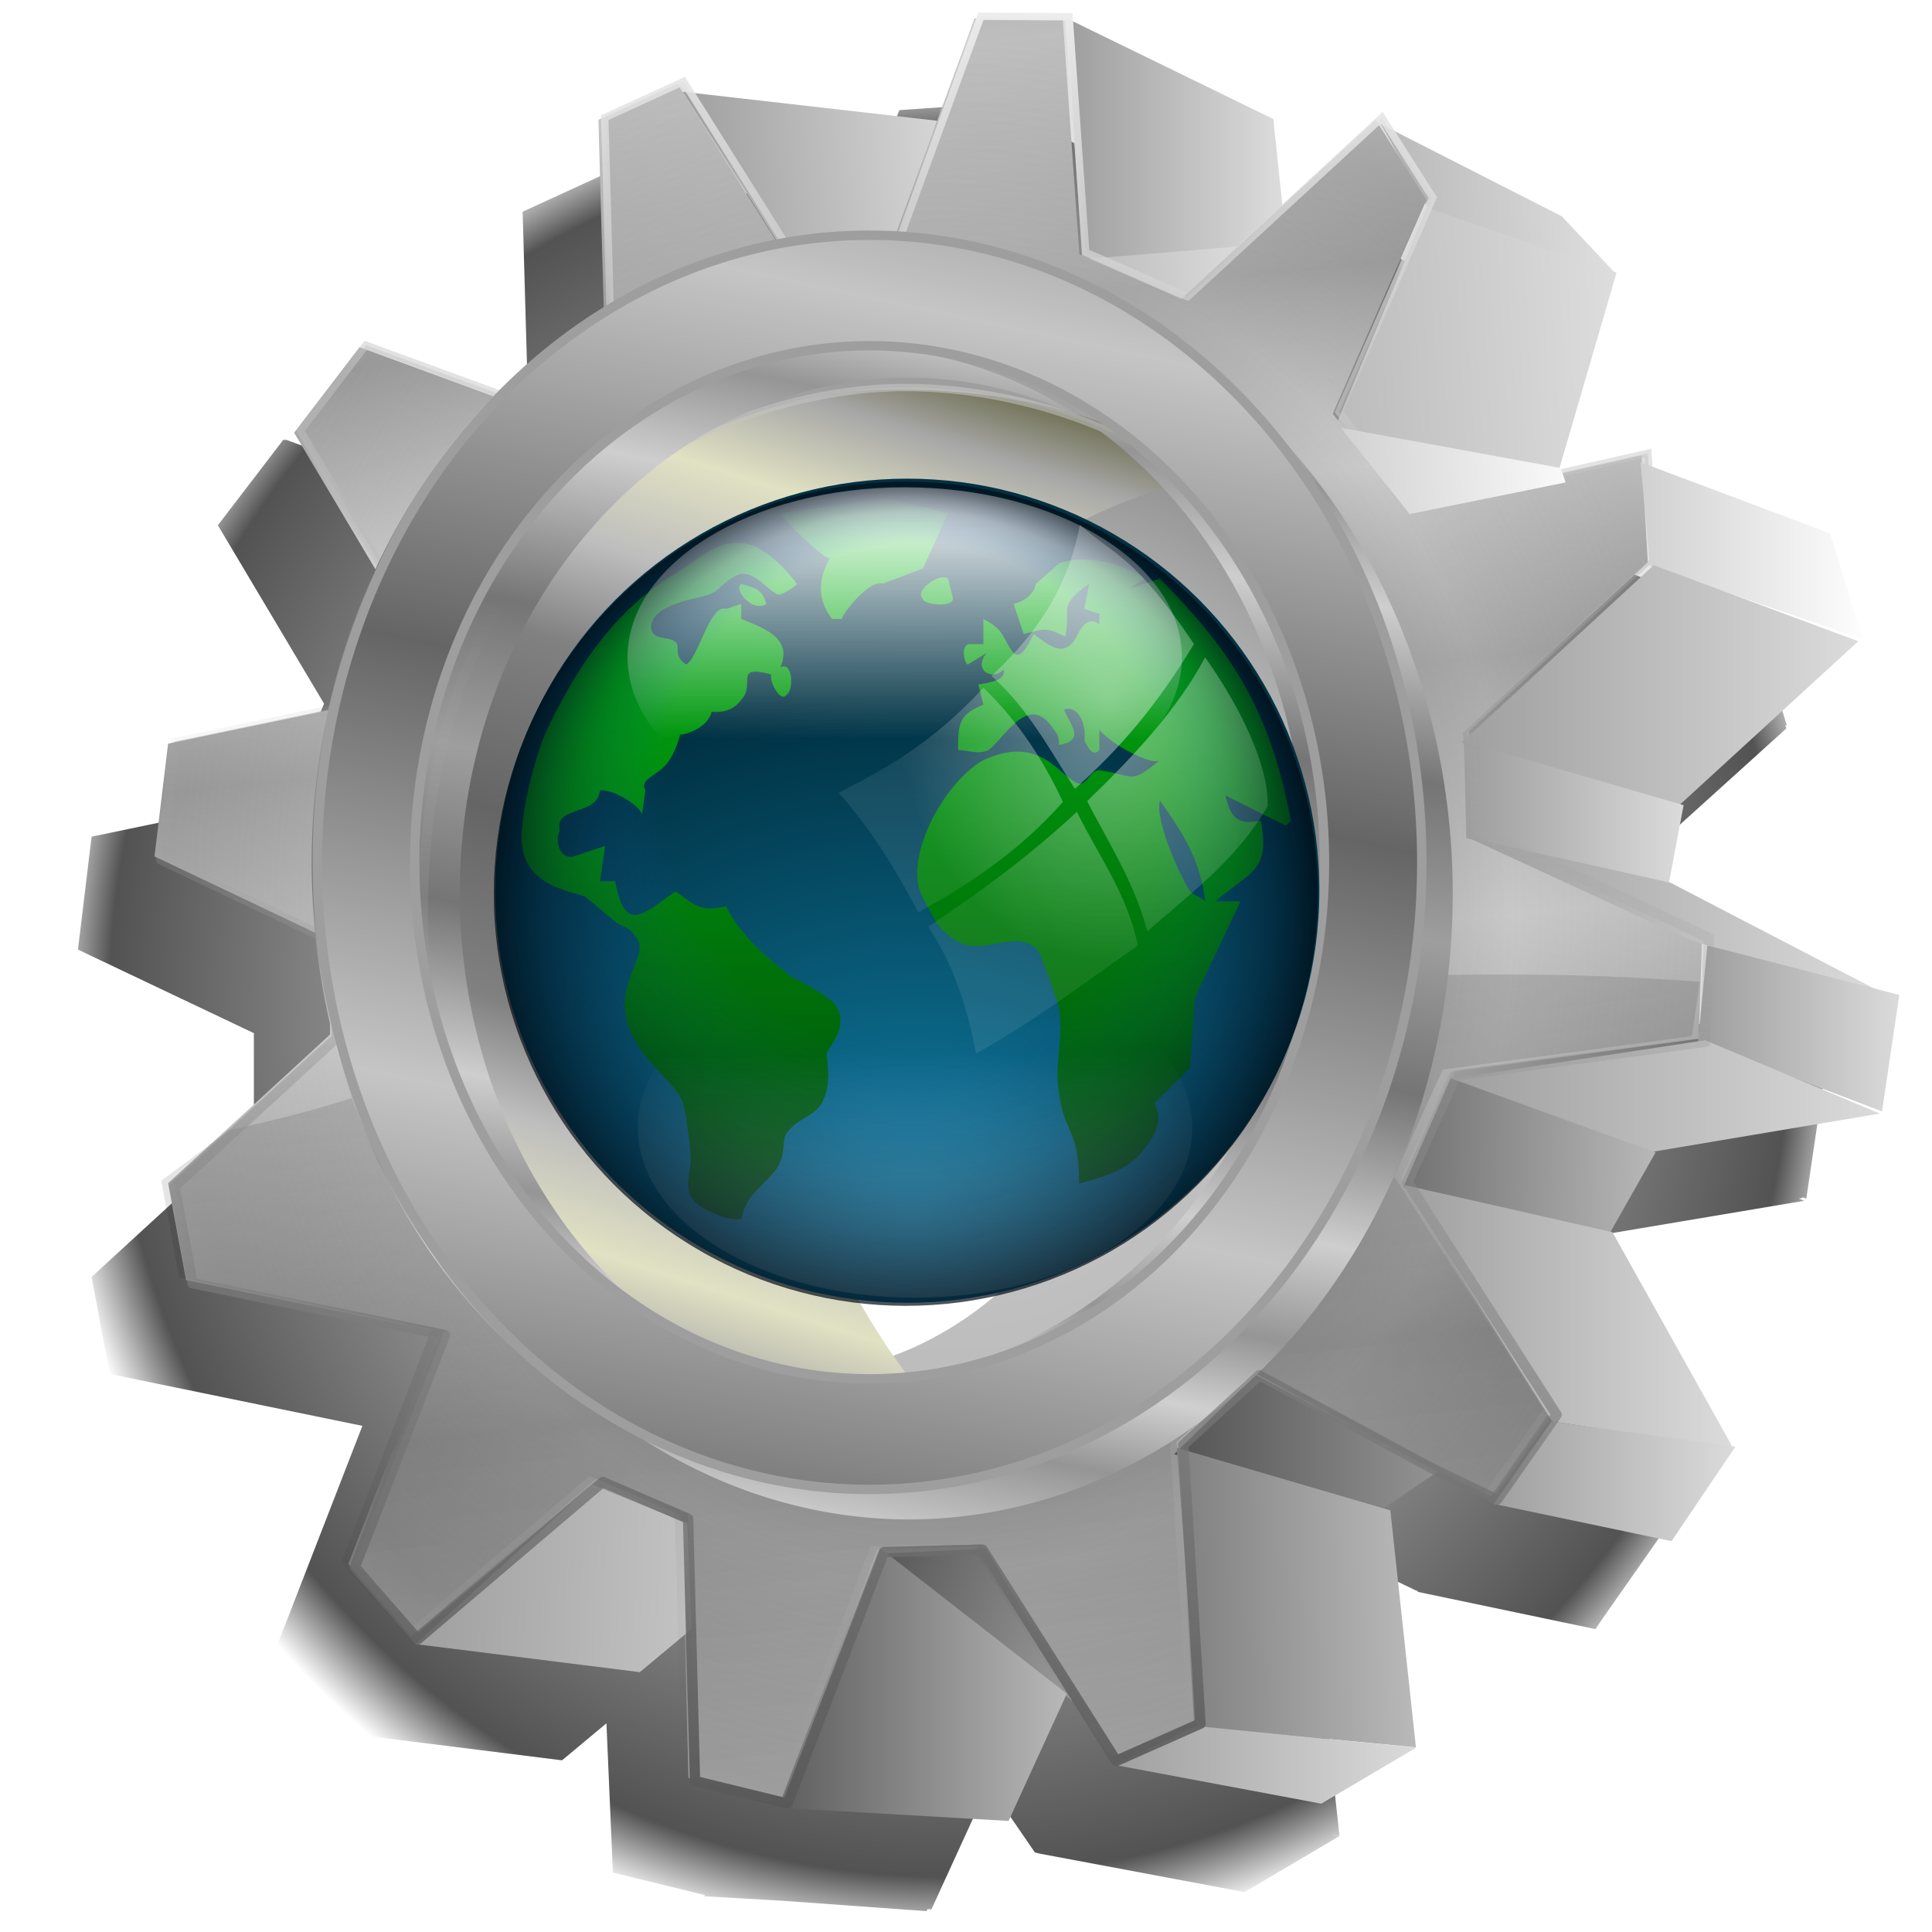 <?xml version="1.0" encoding="UTF-8" standalone="no"?>
<svg
   xmlns:dc="http://purl.org/dc/elements/1.1/"
   xmlns:cc="http://creativecommons.org/ns#"
   xmlns:rdf="http://www.w3.org/1999/02/22-rdf-syntax-ns#"
   xmlns:svg="http://www.w3.org/2000/svg"
   xmlns="http://www.w3.org/2000/svg"
   xmlns:xlink="http://www.w3.org/1999/xlink"
   xmlns:sodipodi="http://sodipodi.sourceforge.net/DTD/sodipodi-0.dtd"
   xmlns:inkscape="http://www.inkscape.org/namespaces/inkscape"
   width="255"
   height="255"
   viewBox="0 0 67.469 67.469"
   version="1.1"
   id="svg8"
   inkscape:version="1.0 (4035a4f, 2020-05-01)"
   sodipodi:docname="konqueror.svg">
  <defs
     id="defs2">
    <linearGradient
       id="linearGradient1002"
       inkscape:collect="always">
      <stop
         id="stop998"
         offset="0"
         style="stop-color:#000000;stop-opacity:0.193" />
      <stop
         style="stop-color:#000000;stop-opacity:0.267"
         offset="0.421"
         id="stop1008" />
      <stop
         style="stop-color:#000000;stop-opacity:0.676"
         offset="0.921"
         id="stop1006" />
      <stop
         id="stop1000"
         offset="1"
         style="stop-color:#000000;stop-opacity:0;" />
    </linearGradient>
    <linearGradient
       inkscape:collect="always"
       id="linearGradient4286">
      <stop
         id="stop4288"
         stop-color="#595959"
         stop-opacity="1" />
      <stop
         offset="1"
         id="stop4290"
         stop-color="#b4b4b4"
         stop-opacity="0" />
    </linearGradient>
    <linearGradient
       inkscape:collect="always"
       id="linearGradient4276">
      <stop
         id="stop4278"
         stop-color="#9e9e9e"
         stop-opacity="0" />
      <stop
         offset="1"
         id="stop4280"
         stop-color="#efefef"
         stop-opacity="1" />
    </linearGradient>
    <linearGradient
       id="linearGradient4270"
       inkscape:collect="always">
      <stop
         id="stop4272"
         stop-color="#000000"
         stop-opacity="0" />
      <stop
         id="stop4274"
         offset="1"
         stop-color="#000000"
         stop-opacity="0.129" />
    </linearGradient>
    <linearGradient
       inkscape:collect="always"
       id="linearGradient4239">
      <stop
         id="stop4241"
         stop-color="#656565"
         stop-opacity="1" />
      <stop
         offset="1"
         id="stop4243"
         stop-color="#c5c5c5"
         stop-opacity="1" />
    </linearGradient>
    <linearGradient
       id="linearGradient4221"
       inkscape:collect="always">
      <stop
         id="stop4223"
         stop-color="#545454"
         stop-opacity="1" />
      <stop
         id="stop4225"
         offset="1"
         stop-color="#959595"
         stop-opacity="1" />
    </linearGradient>
    <linearGradient
       id="linearGradient4209"
       inkscape:collect="always">
      <stop
         id="stop4211"
         stop-color="#616161"
         stop-opacity="1" />
      <stop
         id="stop4213"
         offset="1"
         stop-color="#bababa"
         stop-opacity="1" />
    </linearGradient>
    <linearGradient
       id="linearGradient4230"
       inkscape:collect="always">
      <stop
         id="stop4232"
         stop-color="#d0d0d0"
         stop-opacity="1" />
      <stop
         id="stop4234"
         offset="1"
         stop-color="#ffffff"
         stop-opacity="1" />
    </linearGradient>
    <linearGradient
       inkscape:collect="always"
       id="linearGradient4180">
      <stop
         id="stop4182"
         stop-color="#9e9e9e"
         stop-opacity="1" />
      <stop
         offset="1"
         id="stop4184"
         stop-color="#dddddd"
         stop-opacity="1" />
    </linearGradient>
    <linearGradient
       inkscape:collect="always"
       id="linearGradient4172">
      <stop
         id="stop4174"
         stop-color="#b2b2b2"
         stop-opacity="0.506" />
      <stop
         id="stop4296"
         offset="0.513"
         stop-color="#818181"
         stop-opacity="0.663" />
      <stop
         offset="0.741"
         id="stop4298"
         stop-color="#c0c0c0"
         stop-opacity="0.416" />
      <stop
         offset="1"
         id="stop4176"
         stop-color="#9a9a9a"
         stop-opacity="0.318" />
    </linearGradient>
    <linearGradient
       inkscape:collect="always"
       id="linearGradient4156">
      <stop
         id="stop4158"
         stop-color="#9e9e9e"
         stop-opacity="1" />
      <stop
         id="stop4168"
         offset="0.305"
         stop-color="#757575"
         stop-opacity="1" />
      <stop
         id="stop4166"
         offset="0.632"
         stop-color="#cecece"
         stop-opacity="1" />
      <stop
         id="stop4164"
         offset="0.839"
         stop-color="#959595"
         stop-opacity="1" />
      <stop
         offset="1"
         id="stop4160"
         stop-color="#d0d0d0"
         stop-opacity="1" />
    </linearGradient>
    <linearGradient
       id="linearGradient2861">
      <stop
         id="stop2863"
         stop-color="#656565"
         stop-opacity="1" />
      <stop
         id="stop2869"
         offset="0.326"
         stop-color="#818181"
         stop-opacity="1" />
      <stop
         offset="0.51"
         id="stop2871"
         stop-color="#bdbdbd"
         stop-opacity="1" />
      <stop
         id="stop2873"
         offset="0.703"
         stop-color="#e1e1c3"
         stop-opacity="1" />
      <stop
         offset="0.875"
         id="stop2875"
         stop-color="#a7a7a7"
         stop-opacity="1" />
      <stop
         offset="1"
         id="stop2865"
         stop-color="#6d6d4f"
         stop-opacity="1" />
    </linearGradient>
    <linearGradient
       inkscape:collect="always"
       xlink:href="#linearGradient2861"
       id="linearGradient2867"
       x1="369.15"
       y1="127.55"
       x2="387.07"
       y2="73.3"
       gradientUnits="userSpaceOnUse"
       spreadMethod="reflect"
       gradientTransform="matrix(0.353,0,0,0.339,-98.541,219.163)" />
    <linearGradient
       gradientTransform="matrix(0.258,0,0,0.258,1.409,227.248)"
       inkscape:collect="always"
       xlink:href="#linearGradient4156"
       id="linearGradient4162"
       x1="125.45"
       y1="248.01"
       x2="108.01"
       y2="79.37"
       gradientUnits="userSpaceOnUse"
       spreadMethod="reflect" />
    <linearGradient
       gradientTransform="matrix(0.258,0,0,0.258,1.557,227.47)"
       inkscape:collect="always"
       xlink:href="#linearGradient4180"
       id="linearGradient4186"
       x1="86.49"
       y1="33.06"
       x2="126.25"
       y2="29.26"
       gradientUnits="userSpaceOnUse" />
    <linearGradient
       gradientTransform="matrix(0.258,0,0,0.258,1.557,227.47)"
       inkscape:collect="always"
       xlink:href="#linearGradient4180"
       id="linearGradient4194"
       x1="138.58"
       y1="29.931"
       x2="167.98"
       y2="29.931"
       gradientUnits="userSpaceOnUse" />
    <linearGradient
       gradientTransform="matrix(0.258,0,0,0.258,1.557,227.47)"
       inkscape:collect="always"
       xlink:href="#linearGradient4180"
       id="linearGradient4202"
       x1="121.83"
       y1="49.828"
       x2="163.59"
       y2="45.44"
       gradientUnits="userSpaceOnUse" />
    <linearGradient
       gradientTransform="matrix(0.258,0,0,0.258,1.557,227.47)"
       inkscape:collect="always"
       xlink:href="#linearGradient4180"
       id="linearGradient4210"
       x1="159.25"
       y1="38.71"
       x2="211.14"
       y2="35.786"
       gradientUnits="userSpaceOnUse" />
    <linearGradient
       gradientTransform="matrix(0.258,0,0,0.258,1.557,227.47)"
       inkscape:collect="always"
       xlink:href="#linearGradient4180"
       id="linearGradient4218"
       x1="140.13"
       y1="58.2"
       x2="213.13"
       y2="54.11"
       gradientUnits="userSpaceOnUse" />
    <linearGradient
       gradientTransform="matrix(0.258,0,0,0.258,1.557,227.47)"
       inkscape:collect="always"
       xlink:href="#linearGradient4230"
       id="linearGradient4228"
       x1="174.79"
       y1="74.09"
       x2="210.24"
       y2="71.56"
       gradientUnits="userSpaceOnUse" />
    <linearGradient
       gradientTransform="matrix(0.258,0,0,0.258,1.557,227.47)"
       inkscape:collect="always"
       xlink:href="#linearGradient4230"
       id="linearGradient4244"
       x1="215.8"
       y1="82.67"
       x2="247.24"
       y2="82.67"
       gradientUnits="userSpaceOnUse" />
    <linearGradient
       gradientTransform="matrix(0.258,0,0,0.258,1.557,227.47)"
       inkscape:collect="always"
       xlink:href="#linearGradient4180"
       id="linearGradient4254"
       x1="191.12"
       y1="101.38"
       x2="246.88"
       y2="101.38"
       gradientUnits="userSpaceOnUse" />
    <linearGradient
       gradientTransform="matrix(0.258,0,0,0.258,1.557,227.47)"
       inkscape:collect="always"
       xlink:href="#linearGradient4180"
       id="linearGradient4264"
       x1="192.76"
       y1="118.16"
       x2="222.8"
       y2="118.16"
       gradientUnits="userSpaceOnUse" />
    <linearGradient
       gradientTransform="matrix(0.258,0,0,0.258,1.557,227.47)"
       inkscape:collect="always"
       xlink:href="#linearGradient4180"
       id="linearGradient4274"
       x1="192.77"
       y1="132.37"
       x2="250.52"
       y2="132.37"
       gradientUnits="userSpaceOnUse" />
    <linearGradient
       gradientTransform="matrix(0.258,0,0,0.258,1.557,227.47)"
       inkscape:collect="always"
       xlink:href="#linearGradient4180"
       id="linearGradient4284"
       x1="224.34"
       y1="147.47"
       x2="252.02"
       y2="147.47"
       gradientUnits="userSpaceOnUse" />
    <linearGradient
       gradientTransform="matrix(0.258,0,0,0.258,1.557,227.47)"
       inkscape:collect="always"
       xlink:href="#linearGradient4180"
       id="linearGradient4294"
       x1="189.39"
       y1="156.79"
       x2="250.62"
       y2="156.79"
       gradientUnits="userSpaceOnUse" />
    <linearGradient
       gradientTransform="matrix(0.258,0,0,0.258,1.557,227.47)"
       inkscape:collect="always"
       xlink:href="#linearGradient4209"
       id="linearGradient4304"
       x1="175.97"
       y1="164.27"
       x2="219.15"
       y2="164.96"
       gradientUnits="userSpaceOnUse" />
    <linearGradient
       gradientTransform="matrix(0.258,0,0,0.258,1.557,227.47)"
       inkscape:collect="always"
       xlink:href="#linearGradient4180"
       id="linearGradient4314"
       x1="183.12"
       y1="186.89"
       x2="229.91"
       y2="186.89"
       gradientUnits="userSpaceOnUse" />
    <linearGradient
       gradientTransform="matrix(0.258,0,0,0.258,1.557,227.47)"
       inkscape:collect="always"
       xlink:href="#linearGradient4180"
       id="linearGradient4324"
       x1="195.62"
       y1="207.96"
       x2="230.04"
       y2="207.96"
       gradientUnits="userSpaceOnUse" />
    <linearGradient
       gradientTransform="matrix(0.258,0,0,0.258,1.557,227.47)"
       inkscape:collect="always"
       xlink:href="#linearGradient4221"
       id="linearGradient4334"
       x1="152.78"
       y1="203.84"
       x2="189.87"
       y2="203.84"
       gradientUnits="userSpaceOnUse" />
    <linearGradient
       gradientTransform="matrix(0.258,0,0,0.258,1.557,227.47)"
       inkscape:collect="always"
       xlink:href="#linearGradient4209"
       id="linearGradient4344"
       x1="136.68"
       y1="225.23"
       x2="185.94"
       y2="224.28"
       gradientUnits="userSpaceOnUse" />
    <linearGradient
       gradientTransform="matrix(0.258,0,0,0.258,1.557,227.47)"
       inkscape:collect="always"
       xlink:href="#linearGradient4180"
       id="linearGradient4354"
       x1="143.42"
       y1="247.29"
       x2="187.54"
       y2="247.29"
       gradientUnits="userSpaceOnUse" />
    <linearGradient
       gradientTransform="matrix(0.258,0,0,0.258,1.557,227.47)"
       inkscape:collect="always"
       xlink:href="#linearGradient4221"
       id="linearGradient4364"
       x1="111.67"
       y1="218.69"
       x2="139.32"
       y2="228.66"
       gradientUnits="userSpaceOnUse" />
    <linearGradient
       gradientTransform="matrix(0.258,0,0,0.258,1.557,227.47)"
       inkscape:collect="always"
       xlink:href="#linearGradient4209"
       id="linearGradient4374"
       x1="100.76"
       y1="236.76"
       x2="139.22"
       y2="236.76"
       gradientUnits="userSpaceOnUse" />
    <linearGradient
       gradientTransform="matrix(0.258,0,0,0.258,1.557,227.47)"
       inkscape:collect="always"
       xlink:href="#linearGradient4180"
       id="linearGradient4384"
       x1="49.15"
       y1="221.96"
       x2="114.92"
       y2="224.9"
       gradientUnits="userSpaceOnUse" />
    <linearGradient
       gradientTransform="matrix(0.331,0,0,0.327,-6.309,217.907)"
       inkscape:collect="always"
       xlink:href="#linearGradient4239"
       id="linearGradient4245"
       x1="97.66"
       y1="111.44"
       x2="107.34"
       y2="66.57"
       gradientUnits="userSpaceOnUse"
       spreadMethod="reflect" />
    <linearGradient
       gradientTransform="matrix(0.327,0,0,0.327,-6.167,217.911)"
       inkscape:collect="always"
       xlink:href="#linearGradient4156"
       id="linearGradient4258"
       x1="165.41"
       y1="134.76"
       x2="175.96"
       y2="81.969"
       gradientUnits="userSpaceOnUse"
       spreadMethod="reflect" />
    <linearGradient
       gradientTransform="matrix(0.258,0,0,0.258,1.171,227.16)"
       inkscape:collect="always"
       xlink:href="#linearGradient4270"
       id="linearGradient4268"
       gradientUnits="userSpaceOnUse"
       spreadMethod="pad"
       x1="96.42"
       y1="248.59"
       x2="84.784"
       y2="140.847" />
    <linearGradient
       gradientTransform="matrix(0.258,0,0,0.258,1.631,227.176)"
       inkscape:collect="always"
       xlink:href="#linearGradient4276"
       id="linearGradient4282"
       x1="145.15"
       y1="126.93"
       x2="152.21"
       y2="8.151"
       gradientUnits="userSpaceOnUse" />
    <linearGradient
       gradientTransform="matrix(0.258,0,0,0.258,1.637,227.357)"
       inkscape:collect="always"
       xlink:href="#linearGradient4286"
       id="linearGradient4292"
       x1="117.71"
       y1="254.16"
       x2="126.3"
       y2="93.74"
       gradientUnits="userSpaceOnUse" />
    <radialGradient
       inkscape:collect="always"
       xlink:href="#linearGradient4172"
       id="radialGradient4294"
       cx="120.38"
       cy="132.21"
       fx="120.38"
       fy="132.21"
       r="105.45"
       gradientTransform="matrix(0.258,0,0,0.296,1.631,222.037)"
       gradientUnits="userSpaceOnUse"
       spreadMethod="reflect" />
    <linearGradient
       id="linearGradient1021">
      <stop
         id="stop1015"
         stop-color="#ffffff"
         stop-opacity="0" />
      <stop
         id="stop1017"
         offset="0.863"
         stop-color="#677cff"
         stop-opacity="0.018" />
      <stop
         offset="1"
         id="stop1019"
         stop-color="#bbc4ff"
         stop-opacity="0.446" />
    </linearGradient>
    <linearGradient
       inkscape:collect="always"
       id="linearGradient1405">
      <stop
         id="stop1401"
         stop-color="#ffffff"
         stop-opacity="0.45" />
      <stop
         offset="1"
         id="stop1403"
         stop-color="#ffffff"
         stop-opacity="0.081" />
    </linearGradient>
    <clipPath
       clipPathUnits="userSpaceOnUse"
       id="clipPath2059">
      <path
         d="m -10.1,231.685 c 3.559,2.506 4.832,-0.585 2.965,-3.064 -3.182,-4.225 -6.444,-9.84 -12.355,-15.913 -2.595,-2.669 -11.861,-7.808 -11.861,-7.808 0,0 -0.115,-2.188 -0.099,-3.064 0.011,-0.582 -0.566,-0.564 -0.89,-0.297 -0.782,0.645 -2.471,2.57 -2.471,2.57 l -1.68,-0.099 -1.087,-1.581 c -0.297,-0.411 -0.636,-0.346 -0.89,0 -0.545,1.85 -0.879,3.885 -3.459,3.954 l 4.448,3.954 c 7.766,1.553 15.579,5.585 20.262,14.332 0,0 4.526,5.194 7.116,7.018 z"
         id="path2061"
         sodipodi:nodetypes="csscsscccccccs"
         inkscape:connector-curvature="0"
         stroke-dasharray="none"
         stroke-opacity="1"
         fill="#ffffff"
         fill-rule="evenodd"
         stroke="none"
         stroke-linejoin="miter"
         fill-opacity="1"
         stroke-linecap="butt"
         stroke-width="0.048"
         stroke-miterlimit="4" />
    </clipPath>
    <clipPath
       id="clipPath2059-5"
       clipPathUnits="userSpaceOnUse">
      <path
         stroke-miterlimit="4"
         stroke-width="0.048"
         stroke-linecap="butt"
         fill-opacity="1"
         stroke-linejoin="miter"
         stroke="none"
         fill-rule="evenodd"
         fill="#ffffff"
         stroke-opacity="1"
         stroke-dasharray="none"
         inkscape:connector-curvature="0"
         sodipodi:nodetypes="csscsscccccccs"
         id="path2061-3"
         d="m -10.1,231.685 c 3.559,2.506 4.832,-0.585 2.965,-3.064 -3.182,-4.225 -6.444,-9.84 -12.355,-15.913 -2.595,-2.669 -11.861,-7.808 -11.861,-7.808 0,0 -0.115,-2.188 -0.099,-3.064 0.011,-0.582 -0.566,-0.564 -0.89,-0.297 -0.782,0.645 -2.471,2.57 -2.471,2.57 l -1.68,-0.099 -1.087,-1.581 c -0.297,-0.411 -0.636,-0.346 -0.89,0 -0.545,1.85 -0.879,3.885 -3.459,3.954 l 4.448,3.954 c 7.766,1.553 15.579,5.585 20.262,14.332 0,0 4.526,5.194 7.116,7.018 z" />
    </clipPath>
    <clipPath
       id="clipPath">
      <path
         fill-opacity="0.95"
         stroke="none"
         fill="#1b1b1b"
         sodipodi:nodetypes="csssscc"
         inkscape:connector-curvature="0"
         id="rect5264"
         d="m -515.73,435.564 v 5.838 c 0,9.743 -7.844,17.587 -17.587,17.587 h -135.051 c -9.743,0 -17.587,-7.844 -17.587,-17.587 v -5.838 z" />
    </clipPath>
    <clipPath
       clipPathUnits="userSpaceOnUse"
       id="clipPath2059-7">
      <path
         d="m -10.1,231.685 c 3.559,2.506 4.832,-0.585 2.965,-3.064 -3.182,-4.225 -6.444,-9.84 -12.355,-15.913 -2.595,-2.669 -11.861,-7.808 -11.861,-7.808 0,0 -0.115,-2.188 -0.099,-3.064 0.011,-0.582 -0.566,-0.564 -0.89,-0.297 -0.782,0.645 -2.471,2.57 -2.471,2.57 l -1.68,-0.099 -1.087,-1.581 c -0.297,-0.411 -0.636,-0.346 -0.89,0 -0.545,1.85 -0.879,3.885 -3.459,3.954 l 4.448,3.954 c 7.766,1.553 15.579,5.585 20.262,14.332 0,0 4.526,5.194 7.116,7.018 z"
         id="path2061-5"
         sodipodi:nodetypes="csscsscccccccs"
         inkscape:connector-curvature="0"
         stroke-dasharray="none"
         stroke-opacity="1"
         fill="#ffffff"
         fill-rule="evenodd"
         stroke="none"
         stroke-linejoin="miter"
         fill-opacity="1"
         stroke-linecap="butt"
         stroke-width="0.048"
         stroke-miterlimit="4" />
    </clipPath>
    <clipPath
       clipPathUnits="userSpaceOnUse"
       id="clipPath1162">
      <path
         stroke-miterlimit="4"
         stroke-width="0.071"
         stroke-linecap="round"
         fill-opacity="0.347"
         stroke-linejoin="round"
         stroke="none"
         fill="#000000"
         stroke-opacity="1"
         stroke-dasharray="none"
         inkscape:connector-curvature="0"
         d="m -65.65,239.846 c -9.358,0 -16.952,7.594 -16.952,16.952 0,9.358 7.594,16.941 16.952,16.941 0.292,0 0.579,-0.008 0.868,-0.022 2.123,-0.108 4.148,-0.606 5.995,-1.424 l 2.67,3.971 c -0.226,0.495 -0.245,0.964 -0.011,1.313 l 15.673,23.326 c 0.495,0.737 1.944,0.632 3.248,-0.245 1.304,-0.876 1.964,-2.177 1.468,-2.914 L -51.423,274.417 c -0.233,-0.347 -0.683,-0.499 -1.224,-0.478 l -2.558,-3.804 c 3.96,-3.1 6.507,-7.92 6.507,-13.337 0,-9.358 -7.594,-16.952 -16.952,-16.952 z m 0,2.581 c 7.929,0 14.371,6.442 14.371,14.371 0,7.929 -6.442,14.36 -14.371,14.36 -7.929,0 -14.349,-6.431 -14.349,-14.36 0,-0.248 -0.001,-0.489 0.011,-0.734 0.384,-7.586 6.657,-13.637 14.338,-13.637 z"
         id="path1164" />
    </clipPath>
    <linearGradient
       id="linearGradient3315-6">
      <stop
         stop-opacity="0"
         stop-color="#ffffff"
         id="stop906" />
      <stop
         stop-opacity="0.051"
         stop-color="#677cff"
         offset="0.863"
         id="stop908" />
      <stop
         stop-opacity="0.617"
         stop-color="#bbc4ff"
         id="stop912"
         offset="1" />
    </linearGradient>
    <linearGradient
       id="linearGradient1475">
      <stop
         stop-opacity="1"
         stop-color="#107ea5"
         id="stop1471" />
      <stop
         stop-opacity="1"
         stop-color="#003143"
         offset="1"
         id="stop1473" />
    </linearGradient>
    <clipPath
       id="clipPath2059-75"
       clipPathUnits="userSpaceOnUse">
      <path
         stroke-miterlimit="4"
         stroke-width="0.048"
         stroke-linecap="butt"
         fill-opacity="1"
         stroke-linejoin="miter"
         stroke="none"
         fill-rule="evenodd"
         fill="#ffffff"
         stroke-opacity="1"
         stroke-dasharray="none"
         inkscape:connector-curvature="0"
         sodipodi:nodetypes="csscsscccccccs"
         id="path2061-35"
         d="m -10.1,231.685 c 3.559,2.506 4.832,-0.585 2.965,-3.064 -3.182,-4.225 -6.444,-9.84 -12.355,-15.913 -2.595,-2.669 -11.861,-7.808 -11.861,-7.808 0,0 -0.115,-2.188 -0.099,-3.064 0.011,-0.582 -0.566,-0.564 -0.89,-0.297 -0.782,0.645 -2.471,2.57 -2.471,2.57 l -1.68,-0.099 -1.087,-1.581 c -0.297,-0.411 -0.636,-0.346 -0.89,0 -0.545,1.85 -0.879,3.885 -3.459,3.954 l 4.448,3.954 c 7.766,1.553 15.579,5.585 20.262,14.332 0,0 4.526,5.194 7.116,7.018 z" />
    </clipPath>
    <clipPath
       clipPathUnits="userSpaceOnUse"
       id="clipPath2059-5-6">
      <path
         d="m -10.1,231.685 c 3.559,2.506 4.832,-0.585 2.965,-3.064 -3.182,-4.225 -6.444,-9.84 -12.355,-15.913 -2.595,-2.669 -11.861,-7.808 -11.861,-7.808 0,0 -0.115,-2.188 -0.099,-3.064 0.011,-0.582 -0.566,-0.564 -0.89,-0.297 -0.782,0.645 -2.471,2.57 -2.471,2.57 l -1.68,-0.099 -1.087,-1.581 c -0.297,-0.411 -0.636,-0.346 -0.89,0 -0.545,1.85 -0.879,3.885 -3.459,3.954 l 4.448,3.954 c 7.766,1.553 15.579,5.585 20.262,14.332 0,0 4.526,5.194 7.116,7.018 z"
         id="path2061-3-2"
         sodipodi:nodetypes="csscsscccccccs"
         inkscape:connector-curvature="0"
         stroke-dasharray="none"
         stroke-opacity="1"
         fill="#ffffff"
         fill-rule="evenodd"
         stroke="none"
         stroke-linejoin="miter"
         fill-opacity="1"
         stroke-linecap="butt"
         stroke-width="0.048"
         stroke-miterlimit="4" />
    </clipPath>
    <clipPath
       id="clipPath-9">
      <path
         d="m -515.73,435.564 v 5.838 c 0,9.743 -7.844,17.587 -17.587,17.587 h -135.051 c -9.743,0 -17.587,-7.844 -17.587,-17.587 v -5.838 z"
         id="rect5264-1"
         inkscape:connector-curvature="0"
         sodipodi:nodetypes="csssscc"
         fill="#1b1b1b"
         stroke="none"
         fill-opacity="0.95" />
    </clipPath>
    <clipPath
       id="clipPath2059-7-2"
       clipPathUnits="userSpaceOnUse">
      <path
         stroke-miterlimit="4"
         stroke-width="0.048"
         stroke-linecap="butt"
         fill-opacity="1"
         stroke-linejoin="miter"
         stroke="none"
         fill-rule="evenodd"
         fill="#ffffff"
         stroke-opacity="1"
         stroke-dasharray="none"
         inkscape:connector-curvature="0"
         sodipodi:nodetypes="csscsscccccccs"
         id="path2061-5-7"
         d="m -10.1,231.685 c 3.559,2.506 4.832,-0.585 2.965,-3.064 -3.182,-4.225 -6.444,-9.84 -12.355,-15.913 -2.595,-2.669 -11.861,-7.808 -11.861,-7.808 0,0 -0.115,-2.188 -0.099,-3.064 0.011,-0.582 -0.566,-0.564 -0.89,-0.297 -0.782,0.645 -2.471,2.57 -2.471,2.57 l -1.68,-0.099 -1.087,-1.581 c -0.297,-0.411 -0.636,-0.346 -0.89,0 -0.545,1.85 -0.879,3.885 -3.459,3.954 l 4.448,3.954 c 7.766,1.553 15.579,5.585 20.262,14.332 0,0 4.526,5.194 7.116,7.018 z" />
    </clipPath>
    <clipPath
       id="clipPath1162-0"
       clipPathUnits="userSpaceOnUse">
      <path
         id="path1164-9"
         d="m -65.65,239.846 c -9.358,0 -16.952,7.594 -16.952,16.952 0,9.358 7.594,16.941 16.952,16.941 0.292,0 0.579,-0.008 0.868,-0.022 2.123,-0.108 4.148,-0.606 5.995,-1.424 l 2.67,3.971 c -0.226,0.495 -0.245,0.964 -0.011,1.313 l 15.673,23.326 c 0.495,0.737 1.944,0.632 3.248,-0.245 1.304,-0.876 1.964,-2.177 1.468,-2.914 L -51.423,274.417 c -0.233,-0.347 -0.683,-0.499 -1.224,-0.478 l -2.558,-3.804 c 3.96,-3.1 6.507,-7.92 6.507,-13.337 0,-9.358 -7.594,-16.952 -16.952,-16.952 z m 0,2.581 c 7.929,0 14.371,6.442 14.371,14.371 0,7.929 -6.442,14.36 -14.371,14.36 -7.929,0 -14.349,-6.431 -14.349,-14.36 0,-0.248 -0.001,-0.489 0.011,-0.734 0.384,-7.586 6.657,-13.637 14.338,-13.637 z"
         inkscape:connector-curvature="0"
         stroke-dasharray="none"
         stroke-opacity="1"
         fill="#000000"
         stroke="none"
         stroke-linejoin="round"
         fill-opacity="0.347"
         stroke-linecap="round"
         stroke-width="0.071"
         stroke-miterlimit="4" />
    </clipPath>
    <linearGradient
       id="linearGradient2811-8">
      <stop
         id="stop2813-5"
         stop-color="#004c07"
         stop-opacity="1" />
      <stop
         id="stop2815-6"
         offset="1"
         stop-color="#00ba11"
         stop-opacity="1" />
    </linearGradient>
    <linearGradient
       id="linearGradient2837-0">
      <stop
         id="stop2839-8"
         stop-color="white"
         stop-opacity="1" />
      <stop
         id="stop2841-8"
         offset="1"
         stop-color="white"
         stop-opacity="0" />
    </linearGradient>
    <linearGradient
       id="linearGradient3315-6-3">
      <stop
         id="stop3317-1"
         stop-color="#6e6e6e"
         stop-opacity="0" />
      <stop
         id="stop3319-5"
         offset="0.608"
         stop-color="#1a6cc0"
         stop-opacity="0" />
      <stop
         offset="0.813"
         id="stop3321-9"
         stop-color="#062443"
         stop-opacity="0.247" />
      <stop
         offset="1"
         id="stop3323-4"
         stop-color="#000912"
         stop-opacity="0.714" />
    </linearGradient>
    <radialGradient
       inkscape:collect="always"
       xlink:href="#linearGradient1475"
       id="radialGradient4821"
       gradientUnits="userSpaceOnUse"
       gradientTransform="matrix(0.246,-0.003,0.002,0.211,-48.124,245.321)"
       cx="102.44"
       cy="162.93"
       fx="102.44"
       fy="162.93"
       r="80.68" />
    <linearGradient
       inkscape:collect="always"
       xlink:href="#linearGradient2811-8"
       id="linearGradient4823"
       gradientUnits="userSpaceOnUse"
       gradientTransform="matrix(0.164,0,0,0.164,-37.983,253.788)"
       x1="91.73"
       y1="156.08"
       x2="91.73"
       y2="10.968" />
    <linearGradient
       gradientTransform="matrix(0.152,0,0,0.164,-37.288,-284.746)"
       inkscape:collect="always"
       xlink:href="#linearGradient2837-0"
       id="linearGradient4825"
       gradientUnits="userSpaceOnUse"
       x1="99.45"
       y1="16.681"
       x2="99.08"
       y2="65.06" />
    <radialGradient
       gradientTransform="matrix(0.167,0,0,0.167,-39.635,252.391)"
       inkscape:collect="always"
       xlink:href="#linearGradient3315-6-3"
       id="radialGradient4829"
       gradientUnits="userSpaceOnUse"
       spreadMethod="reflect"
       cx="99.67"
       cy="98.64"
       fx="104.04"
       fy="49.22"
       r="80.68" />
    <linearGradient
       gradientTransform="matrix(0.152,0,0,0.164,-37.624,252.837)"
       y2="66.763"
       x2="99.34"
       y1="16.681"
       x1="99.45"
       gradientUnits="userSpaceOnUse"
       id="linearGradient1270"
       xlink:href="#linearGradient2837-0"
       inkscape:collect="always" />
    <radialGradient
       inkscape:collect="always"
       xlink:href="#linearGradient1405"
       id="radialGradient1409"
       gradientUnits="userSpaceOnUse"
       gradientTransform="matrix(0.881,0,0,1.085,-10.945,-44.026)"
       cx="-6.088"
       cy="282.5"
       fx="-6.088"
       fy="282.5"
       r="7.941" />
    <radialGradient
       gradientUnits="userSpaceOnUse"
       gradientTransform="matrix(1,0,0,1.034,0,-4.742)"
       r="123.634"
       fy="138.994"
       fx="125.764"
       cy="138.994"
       cx="125.764"
       id="radialGradient1004"
       xlink:href="#linearGradient1002"
       inkscape:collect="always" />
    <filter
       height="1.026"
       y="-0.013"
       width="1.027"
       x="-0.013"
       id="filter1010"
       style="color-interpolation-filters:sRGB"
       inkscape:collect="always">
      <feGaussianBlur
         id="feGaussianBlur1012"
         stdDeviation="1.323"
         inkscape:collect="always" />
    </filter>
  </defs>
  <sodipodi:namedview
     id="base"
     pagecolor="#ff0000"
     bordercolor="#666666"
     borderopacity="1.0"
     inkscape:pageopacity="0"
     inkscape:pageshadow="2"
     inkscape:zoom="3.4823529"
     inkscape:cx="127.5"
     inkscape:cy="127.5"
     inkscape:document-units="mm"
     inkscape:current-layer="layer1"
     showgrid="false"
     units="px"
     inkscape:snap-to-guides="false"
     inkscape:snap-grids="false"
     inkscape:snap-others="false"
     inkscape:object-nodes="false"
     inkscape:snap-nodes="false"
     inkscape:snap-global="false"
     inkscape:window-width="1920"
     inkscape:window-height="1056"
     inkscape:window-x="0"
     inkscape:window-y="0"
     inkscape:window-maximized="1"
     inkscape:document-rotation="0" />
  <g
     inkscape:label="Layer 1"
     inkscape:groupmode="layer"
     id="layer1"
     transform="translate(0,-229.531)">
    <path
       transform="matrix(0.258,0,0,0.258,0.756,228.843)"
       inkscape:connector-curvature="0"
       id="path4235"
       d="m 132.248,16.635 -1.193,0.084 -0.027,-0.014 v 0.016 l -12.217,0.852 -5.5,13.438 -0.008,-0.002 0.129,-0.412 -24.064,-2.746 -10.549,-1.391 -0.027,-0.043 -0.065,0.029 -0.229,-0.029 -10.688,4.906 0.906,31.75 -9.068,7.861 -23.92,-8.768 -0.065,0.084 -0.229,-0.084 -8.875,11.594 14.375,24.156 -5.219,12.531 -26.25,5.469 -1.844,15.281 23.813,11.312 v 12.844 l -21.969,20.156 2.438,13.125 34.219,7.031 -12.219,31.469 8.531,9.781 0.475,0.062 -0.174,0.156 30.41,3.801 6.01,-5.008 0.873,20.207 12.438,3.039 -0.062,0.164 10.594,0.611 19.5,1.404 0.123,-0.273 0.525,0.031 7.713,-16.857 6.295,9.162 0.375,0.066 -0.055,0.025 28.068,5.264 12.867,-7.602 -0.959,-0.094 -0.004,-0.033 0.924,0.088 -3.471,-32.125 -0.412,-0.121 -0.043,-0.459 6.334,-4.307 8,3.859 0.229,0.045 -0.072,0.105 24.092,5.049 1.027,-1.52 7.725,-11.023 -0.129,-0.215 0.033,-0.049 -0.068,-0.01 -4.654,-7.707 -11.943,-21.367 -0.26,-0.059 6.107,-10.76 -0.285,-0.104 30.695,-5.16 -0.717,-0.301 0.471,-0.082 0.019,-0.107 0.518,0.197 2.34,-15.789 -0.766,-0.197 -15.59,-7.4 -14.592,-7.582 0.25,-2.855 1.457,-7.695 -0.211,-0.061 24.418,-22.072 -0.16,-0.459 0.223,0.076 -4.387,-14.328 -20.049,-7.518 -4.951,-2.082 -0.008,-0.127 -0.191,0.043 -0.102,-0.043 -0.385,0.096 -0.045,-0.018 0.002,0.027 -2.605,0.646 -4.236,0.959 -2.043,0.461 -1.373,0.311 -0.369,-1.082 6.357,-23.52 1.023,-3.502 -0.07,-0.023 0.088,-0.324 -3.277,-2.875 -4.148,-4.416 -24.541,-12.502 0.387,0.689 -0.389,-0.201 -0.145,-0.227 -0.105,0.098 -0.188,-0.098 -12.777,12.041 -1.367,-12.998 -10.625,-5.182 -16.168,-8.549 z m 3.129,77.055 a 47.95,55.136 0 0 1 15.436,40.4 47.95,55.136 0 0 1 -17.877,42.918 47.95,55.136 0 0 1 -23.9,11.438 c -30.126,-38.358 -8.049,-86.134 25.426,-94.623 0.305,-0.045 0.609,-0.094 0.916,-0.133 z m 48.326,66.732 2.834,1.193 c -0.004,0.018 -0.01,0.036 -0.014,0.055 l -3.066,-1.107 0.053,-0.115 0.193,-0.025 z"
       style="fill:url(#radialGradient1004);fill-opacity:1;fill-rule:evenodd;stroke:none;stroke-width:1;stroke-linecap:butt;stroke-linejoin:miter;stroke-opacity:1;filter:url(#filter1010)" />
    <path
       inkscape:connector-curvature="0"
       sodipodi:nodetypes="ccc"
       id="path2859"
       d="M 42.052,246.241 C 14.784,226.84 1.069,279.783 33.638,279.878 20.953,266.426 29.413,248.738 42.052,246.241 Z"
       style="fill:url(#linearGradient2867);fill-opacity:1;fill-rule:evenodd;stroke:none;stroke-width:0.346;stroke-linecap:butt;stroke-linejoin:miter;stroke-opacity:1" />
    <path
       id="path2895"
       d="m 23.835,232.734 4.115,6.5 3.28,-0.716 1.491,-4.771 z"
       style="fill:url(#linearGradient4186);fill-opacity:1;fill-rule:evenodd;stroke:none;stroke-width:0.258;stroke-linecap:butt;stroke-linejoin:miter;stroke-opacity:1"
       inkscape:connector-curvature="0" />
    <path
       id="path2897"
       d="m 37.252,230.17 0.537,8.408 3.518,1.61 3.518,-3.101 -0.358,-3.399 z"
       style="fill:url(#linearGradient4194);fill-opacity:1;fill-rule:evenodd;stroke:none;stroke-width:0.258;stroke-linecap:butt;stroke-linejoin:miter;stroke-opacity:1"
       inkscape:connector-curvature="0" />
    <path
       id="path2899"
       d="m 37.908,238.578 5.784,-0.477 -2.326,2.147 z"
       style="fill:url(#linearGradient4202);fill-opacity:1;fill-rule:evenodd;stroke:none;stroke-width:0.258;stroke-linecap:butt;stroke-linejoin:miter;stroke-opacity:1"
       inkscape:connector-curvature="0" />
    <path
       id="path2901"
       d="m 48.224,233.867 1.67,2.982 6.5,2.206 -1.849,-1.968 z"
       style="fill:url(#linearGradient4210);fill-opacity:1;fill-rule:evenodd;stroke:none;stroke-width:0.258;stroke-linecap:butt;stroke-linejoin:miter;stroke-opacity:1"
       inkscape:connector-curvature="0" />
    <path
       sodipodi:nodetypes="ccccc"
       id="path2903"
       d="m 49.834,236.789 6.619,2.266 -2.036,6.969 -7.803,-1.542 z"
       style="fill:url(#linearGradient4218);fill-opacity:1;fill-rule:evenodd;stroke:none;stroke-width:0.258;stroke-linecap:butt;stroke-linejoin:miter;stroke-opacity:1"
       inkscape:connector-curvature="0" />
    <path
       sodipodi:nodetypes="cccccccccccccccccccccccccccccccccccccccccccccccccsssss"
       id="path1951"
       d="m 34.033,230.171 -2.946,8.065 -3.332,0.749 -4.105,-6.536 -2.753,1.264 0.233,8.178 -2.358,2.044 -6.214,-2.278 -2.286,2.986 3.703,6.222 -1.344,3.228 -6.761,1.409 -0.475,3.936 6.133,2.914 v 3.308 l -5.659,5.192 0.628,3.381 8.814,1.811 -3.147,8.105 2.197,2.519 6.463,-5.498 2.978,1.288 0.241,9.16 3.228,0.789 3.365,-8.782 3.453,-0.088 4.668,7.381 2.938,-1.304 -0.604,-9.731 2.664,-2.439 6.013,3.244 2.286,1.103 2.077,-2.962 -5.208,-8.13 1.698,-3.727 8.701,-1.167 0.121,-3.638 -8.073,-3.775 -0.282,-3.268 6.455,-5.948 -0.217,-3.743 -8.186,1.851 -2.6,-3.3 3.276,-7.478 -1.779,-2.793 -6.785,6.254 -3.558,-1.553 -0.58,-8.226 z m -2.844,12.965 c 9.118,-0.042 16.719,4.315 16.435,18.064 -0.265,12.807 -7.324,17.546 -16.139,17.842 -8.883,0.298 -17.1,-6.747 -16.656,-18.138 0.302,-7.761 5.111,-17.716 16.361,-17.768 z"
       inkscape:connector-curvature="0"
       style="fill:url(#linearGradient4162);fill-opacity:1;fill-rule:evenodd;stroke:none;stroke-width:0.258;stroke-linecap:butt;stroke-linejoin:miter;stroke-opacity:1" />
    <path
       sodipodi:nodetypes="cccccccccccccccccccccccccccccccccccccccccccccccccsssss"
       inkscape:connector-curvature="0"
       d="m 34.254,230.099 -2.946,8.065 -3.332,0.749 -4.105,-6.536 -2.753,1.264 0.233,8.178 -2.358,2.044 -6.214,-2.278 -2.286,2.986 3.703,6.222 -1.344,3.228 -6.761,1.409 -0.475,3.936 6.133,2.914 v 3.308 l -5.659,5.192 0.628,3.381 8.814,1.811 -3.147,8.105 2.197,2.519 6.463,-5.498 2.978,1.288 0.241,9.16 3.228,0.789 3.365,-8.782 3.453,-0.088 4.668,7.381 2.938,-1.304 -0.604,-9.731 2.664,-2.439 6.013,3.244 2.286,1.103 2.077,-2.962 -5.208,-8.13 1.698,-3.727 8.701,-1.167 0.121,-3.638 -8.073,-3.775 -0.282,-3.268 6.455,-5.948 -0.217,-3.743 -8.186,1.851 -2.6,-3.3 3.276,-7.478 -1.779,-2.793 -6.785,6.254 -3.558,-1.553 -0.58,-8.226 z m -2.622,12.965 c 6.743,0 16.864,4.474 16.139,17.25 -0.798,14.053 -7.632,19.49 -16.878,19.099 -10.375,-0.438 -16.287,-11.037 -16.287,-18.804 0,-12.574 10.283,-17.546 17.026,-17.546 z"
       id="path4170"
       style="fill:url(#radialGradient4294);fill-opacity:1;fill-rule:evenodd;stroke:url(#linearGradient4282);stroke-width:0.258;stroke-linecap:butt;stroke-linejoin:miter;stroke-opacity:1" />
    <path
       sodipodi:nodetypes="ccccc"
       inkscape:connector-curvature="0"
       id="path4220"
       d="m 46.82,244.469 7.684,1.407 0.171,0.503 -5.446,1.103 z"
       style="fill:url(#linearGradient4228);fill-opacity:1;fill-rule:evenodd;stroke:none;stroke-width:0.258;stroke-linecap:butt;stroke-linejoin:miter;stroke-opacity:1" />
    <path
       sodipodi:nodetypes="ccccc"
       inkscape:connector-curvature="0"
       id="path4236"
       d="m 57.289,245.674 6.628,2.485 1.13,3.69 -7.416,-2.541 z"
       style="fill:url(#linearGradient4244);fill-opacity:1;fill-rule:evenodd;stroke:none;stroke-width:0.258;stroke-linecap:butt;stroke-linejoin:miter;stroke-opacity:1" />
    <path
       sodipodi:nodetypes="ccccc"
       inkscape:connector-curvature="0"
       id="path4246"
       d="m 57.751,249.269 7.144,2.656 -6.251,5.724 -7.607,-2.184 z"
       style="fill:url(#linearGradient4254);fill-opacity:1;fill-rule:evenodd;stroke:none;stroke-width:0.258;stroke-linecap:butt;stroke-linejoin:miter;stroke-opacity:1" />
    <path
       sodipodi:nodetypes="ccccc"
       inkscape:connector-curvature="0"
       id="path4256"
       d="m 51.128,255.425 7.667,2.224 -0.527,2.787 -7.065,-1.632 z"
       style="fill:url(#linearGradient4264);fill-opacity:1;fill-rule:evenodd;stroke:none;stroke-width:0.258;stroke-linecap:butt;stroke-linejoin:miter;stroke-opacity:1" />
    <path
       inkscape:connector-curvature="0"
       id="path4266"
       d="m 51.264,258.779 7.833,3.615 6.929,1.958 -7.682,-3.992 z"
       style="fill:url(#linearGradient4274);fill-opacity:1;fill-rule:evenodd;stroke:none;stroke-width:0.258;stroke-linecap:butt;stroke-linejoin:miter;stroke-opacity:1" />
    <path
       sodipodi:nodetypes="ccccc"
       inkscape:connector-curvature="0"
       id="path4276"
       d="m 59.624,262.545 6.703,1.732 -0.603,4.067 -6.427,-2.455 z"
       style="fill:url(#linearGradient4284);fill-opacity:1;fill-rule:evenodd;stroke:none;stroke-width:0.258;stroke-linecap:butt;stroke-linejoin:miter;stroke-opacity:1" />
    <path
       sodipodi:nodetypes="ccccc"
       inkscape:connector-curvature="0"
       id="path4286"
       d="m 50.812,267.184 6.326,2.666 8.51,-1.431 -6.1,-2.561 z"
       style="fill:url(#linearGradient4294);fill-opacity:1;fill-rule:evenodd;stroke:none;stroke-width:0.258;stroke-linecap:butt;stroke-linejoin:miter;stroke-opacity:1" />
    <path
       sodipodi:nodetypes="ccccc"
       inkscape:connector-curvature="0"
       id="path4296"
       d="m 50.661,267.189 7.155,2.586 -1.582,2.787 -7.22,-1.587 z"
       style="fill:url(#linearGradient4304);fill-opacity:1;fill-rule:evenodd;stroke:none;stroke-width:0.258;stroke-linecap:butt;stroke-linejoin:miter;stroke-opacity:1" />
    <path
       sodipodi:nodetypes="ccccc"
       inkscape:connector-curvature="0"
       id="path4306"
       d="m 49.005,270.904 7.305,1.657 4.218,7.546 -6.321,-0.933 z"
       style="fill:url(#linearGradient4314);fill-opacity:1;fill-rule:evenodd;stroke:none;stroke-width:0.258;stroke-linecap:butt;stroke-linejoin:miter;stroke-opacity:1" />
    <path
       sodipodi:nodetypes="ccccc"
       inkscape:connector-curvature="0"
       id="path4316"
       d="m 54.176,279.174 6.427,0.878 -2.23,3.299 -6.205,-1.301 z"
       style="fill:url(#linearGradient4324);fill-opacity:1;fill-rule:evenodd;stroke:none;stroke-width:0.258;stroke-linecap:butt;stroke-linejoin:miter;stroke-opacity:1" />
    <path
       sodipodi:nodetypes="ccccc"
       inkscape:connector-curvature="0"
       id="path4326"
       d="m 43.858,277.547 6.352,3.374 -1.883,1.28 -7.331,-1.883 z"
       style="fill:url(#linearGradient4334);fill-opacity:1;fill-rule:evenodd;stroke:none;stroke-width:0.258;stroke-linecap:butt;stroke-linejoin:miter;stroke-opacity:1" />
    <path
       sodipodi:nodetypes="ccccc"
       inkscape:connector-curvature="0"
       id="path4336"
       d="m 41.097,280.092 7.456,2.184 0.894,8.275 -7.652,-0.728 z"
       style="fill:url(#linearGradient4344);fill-opacity:1;fill-rule:evenodd;stroke:none;stroke-width:0.258;stroke-linecap:butt;stroke-linejoin:miter;stroke-opacity:1" />
    <path
       inkscape:connector-curvature="0"
       id="path4346"
       d="m 41.774,289.808 7.682,0.753 -3.314,1.958 -7.23,-1.356 z"
       style="fill:url(#linearGradient4354);fill-opacity:1;fill-rule:evenodd;stroke:none;stroke-width:0.258;stroke-linecap:butt;stroke-linejoin:miter;stroke-opacity:1" />
    <path
       sodipodi:nodetypes="cccc"
       inkscape:connector-curvature="0"
       id="path4356"
       d="m 30.929,283.783 3.52,-0.176 3.058,5.373 z"
       style="fill:url(#linearGradient4364);fill-opacity:1;fill-rule:evenodd;stroke:none;stroke-width:0.258;stroke-linecap:butt;stroke-linejoin:miter;stroke-opacity:1" />
    <path
       sodipodi:nodetypes="ccccc"
       inkscape:connector-curvature="0"
       id="path4366"
       d="m 30.758,283.612 6.497,5.066 -2.033,4.443 -7.918,-0.457 z"
       style="fill:url(#linearGradient4374);fill-opacity:1;fill-rule:evenodd;stroke:none;stroke-width:0.258;stroke-linecap:butt;stroke-linejoin:miter;stroke-opacity:1" />
    <path
       inkscape:connector-curvature="0"
       id="path4376"
       d="m 20.687,281.373 3.314,1.356 0.151,3.69 -1.808,1.506 -7.833,-0.979 z"
       style="fill:url(#linearGradient4384);fill-opacity:1;fill-rule:evenodd;stroke:none;stroke-width:0.258;stroke-linecap:butt;stroke-linejoin:miter;stroke-opacity:1" />
    <path
       sodipodi:nodetypes="cccccccccccccccccccccccccc"
       id="path4260"
       d="m 8.023,268.99 -2.391,1.773 0.628,3.381 8.814,1.811 -3.147,8.105 2.197,2.519 6.463,-5.498 2.978,1.288 0.241,9.16 3.228,0.789 3.365,-8.782 3.453,-0.088 4.668,7.381 2.938,-1.304 -0.604,-9.731 2.664,-2.439 6.013,3.244 2.286,1.103 2.077,-2.962 -5.208,-8.13 1.698,-3.727 8.701,-1.167 0.272,-1.901 c -5.211,-0.381 -8.218,-0.241 -13.045,-0.162 -4.089,21.055 -28.201,22.955 -30.686,3.143 -2.755,0.896 -4.475,1.531 -7.603,2.194 z"
       inkscape:connector-curvature="0"
       style="fill:url(#linearGradient4268);fill-opacity:1;fill-rule:evenodd;stroke:none;stroke-width:0.258;stroke-linecap:butt;stroke-linejoin:miter;stroke-opacity:1" />
    <path
       stroke-miterlimit="4"
       inkscape:connector-curvature="0"
       id="path4247"
       d="m 29.898,237.812 a 19.014,21.864 0 0 0 -19.014,21.864 19.014,21.864 0 0 0 11.399,20.004 19.014,21.864 0 0 1 -9.579,-18.951 19.014,21.864 0 0 1 19.014,-21.864 19.014,21.864 0 0 1 7.612,1.857 19.014,21.864 0 0 0 -9.432,-2.911 z m 9.432,2.911 a 19.014,21.864 0 0 1 9.582,18.953 19.014,21.864 0 0 1 -19.014,21.863 19.014,21.864 0 0 1 -7.615,-1.859 19.014,21.864 0 0 0 9.435,2.913 19.014,21.864 0 0 0 19.014,-21.863 19.014,21.864 0 0 0 -11.403,-20.007 z m -9.432,0.944 a 15.662,18.009 0 0 0 -15.662,18.009 15.662,18.009 0 0 0 9.628,16.614 15.662,18.009 0 0 1 -7.808,-15.561 15.662,18.009 0 0 1 15.662,-18.009 15.662,18.009 0 0 1 6.033,1.394 15.662,18.009 0 0 0 -7.853,-2.448 z m 7.853,2.448 a 15.662,18.009 0 0 1 7.809,15.561 15.662,18.009 0 0 1 -15.662,18.008 15.662,18.009 0 0 1 -6.034,-1.394 15.662,18.009 0 0 0 7.854,2.448 15.662,18.009 0 0 0 15.662,-18.008 15.662,18.009 0 0 0 -9.629,-16.615 z"
       style="fill:url(#linearGradient4258);fill-opacity:1;stroke:none;stroke-width:0.098;stroke-linecap:round;stroke-miterlimit:4;stroke-dasharray:none;stroke-opacity:1" />
    <path
       sodipodi:nodetypes="cccccccccccccccccccccccccccccccccccccccccccccccccsssss"
       stroke-miterlimit="4"
       id="path4284"
       d="m 34.261,230.28 -2.946,8.065 -3.332,0.749 -4.105,-6.536 -2.753,1.264 0.233,8.178 -2.358,2.044 -6.214,-2.278 -2.286,2.986 3.703,6.222 -1.344,3.228 -6.761,1.409 -0.475,3.936 6.133,2.914 v 3.308 l -5.659,5.192 0.628,3.381 8.814,1.811 -3.147,8.105 2.197,2.519 6.463,-5.498 2.978,1.288 0.241,9.16 3.228,0.789 3.365,-8.782 3.453,-0.088 4.668,7.381 2.938,-1.304 -0.604,-9.731 2.664,-2.439 6.013,3.244 2.286,1.103 2.077,-2.962 -5.208,-8.13 1.698,-3.727 8.701,-1.167 0.121,-3.638 -8.073,-3.775 -0.282,-3.268 6.455,-5.948 -0.217,-3.743 -8.186,1.851 -2.6,-3.3 3.276,-7.478 -1.779,-2.793 -6.785,6.254 -3.558,-1.553 -0.58,-8.226 z m -2.622,12.448 c 8.296,0.018 16.47,10.597 16.213,18.36 -0.37,11.169 -6.733,18.319 -16.878,18.138 -9.627,-0.172 -16.272,-8.079 -16.213,-17.916 0.074,-12.204 7.916,-18.601 16.878,-18.582 z"
       inkscape:connector-curvature="0"
       style="fill:none;fill-opacity:1;fill-rule:evenodd;stroke:url(#linearGradient4292);stroke-width:0.361;stroke-linecap:butt;stroke-linejoin:round;stroke-miterlimit:4;stroke-dasharray:none;stroke-opacity:1" />
    <path
       stroke-miterlimit="4"
       inkscape:connector-curvature="0"
       d="M 30.367,237.745 A 19.285,21.9 0 0 0 11.082,259.645 19.285,21.9 0 0 0 30.367,281.544 19.285,21.9 0 0 0 49.652,259.645 19.285,21.9 0 0 0 30.367,237.745 Z m 0,3.861 a 15.885,18.038 0 0 1 15.885,18.039 15.885,18.038 0 0 1 -15.885,18.038 15.885,18.038 0 0 1 -15.885,-18.038 15.885,18.038 0 0 1 15.885,-18.039 z"
       id="path4237"
       style="fill:url(#linearGradient4245);fill-opacity:1;stroke:#9e9e9e;stroke-width:0.329;stroke-linecap:round;stroke-miterlimit:4;stroke-dasharray:none;stroke-opacity:1" />
    <g
       fill-opacity="0.713"
       stroke="none"
       fill-rule="nonzero"
       fill="#1a1c6d"
       opacity="0.75"
       transform="matrix(1.02,0,0,1.026,-47.203,230.312)"
       id="g4204">
      <path
         fill-opacity="0.713"
         fill="#1a1c6d"
         id="path4206"
         inkscape:connector-curvature="0"
         d="" />
    </g>
    <g
       fill-opacity="0.713"
       stroke="none"
       fill-rule="nonzero"
       fill="#1a1c6d"
       transform="matrix(1.02,0,0,1.026,-47.203,230.312)"
       id="g4208">
      <path
         fill-opacity="0.713"
         fill="#1a1c6d"
         id="path4210"
         inkscape:connector-curvature="0"
         d="" />
    </g>
    <g
       fill-opacity="0.713"
       stroke="none"
       fill-rule="nonzero"
       fill="#1a1c6d"
       opacity="0.75"
       transform="matrix(1.02,0,0,1.026,-47.203,230.312)"
       id="g4214">
      <path
         fill-opacity="0.713"
         fill="#1a1c6d"
         id="path4216"
         inkscape:connector-curvature="0"
         d="" />
    </g>
    <g
       fill-opacity="0.713"
       stroke="none"
       fill-rule="nonzero"
       fill="#1a1c6d"
       transform="matrix(1.02,0,0,1.026,-47.203,230.312)"
       id="g4218">
      <path
         fill-opacity="0.713"
         fill="#1a1c6d"
         id="path4220-6"
         inkscape:connector-curvature="0"
         d="" />
    </g>
    <g
       id="g1049"
       transform="matrix(1.071,0,0,1.071,56.175,-27.177)">
      <circle
         stroke-width="0.166"
         fill-opacity="1"
         stroke="none"
         fill="url(#radialGradient4821)"
         r="13.436"
         cy="268.733"
         cx="-22.867"
         id="path2819"
         style="fill:url(#radialGradient4821)" />
      <path
         stroke-width="0.164"
         fill-opacity="1"
         stroke="none"
         fill="url(#linearGradient4823)"
         inkscape:connector-curvature="0"
         id="selection_to_path"
         d="m -26.965,256.419 c -0.039,0.169 1.539,1.649 1.582,1.46 -0.286,0.493 -0.533,1.233 0.062,1.993 0,0 0.329,0 0.329,0 -0.09,-0.033 0.867,-1.312 1.316,-1.151 0,0 1.316,-0.493 1.316,-0.493 0,0 0.822,-1.809 0.822,-1.809 0,0 -1.973,-0.493 -1.973,-0.493 0,0 -3.453,0.493 -3.453,0.493 z m -1.316,23.022 c 0.164,-0.822 0.658,-0.987 1.151,-1.644 0.329,-0.493 0.164,-0.987 0.329,-1.151 0.329,-0.493 0.822,-0.493 1.151,-0.987 0.329,-0.658 0.164,-1.151 0.164,-1.644 0.164,-0.329 0.658,-0.822 0.329,-1.48 -0.164,-0.329 -1.151,-0.822 -1.48,-0.987 -0.822,-0.658 -1.644,-1.316 -2.138,-2.302 -0.822,0.164 -0.987,0 -1.644,-0.493 -0.987,0.658 -1.644,1.48 -1.973,-0.329 0,0 -0.493,0 -0.493,0 0,0 0.164,-1.151 0.164,-1.151 0,0 -0.987,0.329 -0.987,0.329 -0.493,0.164 -0.658,-0.493 -0.493,-0.822 -0.176,-0.847 1.202,-0.449 1.316,-1.316 0.452,-0.062 1.432,0.585 1.357,0.822 0,0 0.123,-0.822 0.123,-0.822 -0.202,-0.373 0.345,-0.456 0.694,-0.867 0.316,-0.396 0.437,-0.962 0.437,-0.962 0.058,0.038 0.895,-0.16 1.026,-0.74 0.701,0.082 0.967,-0.391 0.967,-0.391 0.493,-0.513 -0.288,-1.151 0.987,-0.822 -0.11,0.163 0.291,0.959 0.493,0.658 0.242,-0.141 0.201,-1.122 -0.206,-0.885 0.39,-0.904 -0.403,-1.246 -1.274,-1.582 0,0 0,-0.493 0,-0.493 0,0 -0.493,0.164 -0.493,0.164 -0.533,-0.194 -0.941,1.718 -1.316,1.809 -0.452,-0.329 -0.14,-0.585 -0.342,-0.738 -0.268,-0.201 -0.727,-0.021 -0.789,-0.454 0,-0.822 1.625,-0.946 1.954,-1.11 0.329,-0.164 0.493,-0.493 0.987,-0.658 0.493,0 0.822,0.493 1.151,0.658 0.081,0.125 0.694,-0.273 0.658,-0.329 -0.493,-0.658 -1.316,-1.48 -2.138,-1.316 -0.493,0 -1.316,0.658 -1.809,0.987 -1.973,1.151 -3.289,3.124 -4.276,5.262 -0.329,0.822 -0.987,3.124 -0.658,3.947 0.329,0.987 1.48,1.151 1.973,1.316 0,0 0.987,0.822 0.987,0.822 0.164,0.164 0.493,0.164 0.658,0.493 0.493,0.493 -0.493,1.316 -0.329,2.467 0.164,1.316 1.48,2.138 1.809,2.796 0.164,0.164 0.329,1.809 0.329,1.973 0,0.658 -0.493,1.316 0.822,1.809 0.329,0.164 0.493,0.164 0.822,0.164 z m 9.608,-20.71 c -0.09,0.492 -0.707,0.661 -0.728,0.648 0,0 0.329,0.987 0.329,0.987 0.658,-0.164 0.699,-0.247 1.357,0.082 0.199,-1.003 -0.28,-0.954 0.781,-1.727 0,0 -0.164,0.822 -0.164,0.822 0,0 0.493,0.164 0.493,0.164 0,0 0,0.329 0,0.329 -0.525,-0.34 -0.687,0.416 -0.873,0.617 -0.289,0.26 -0.488,0.329 -1.265,-0.288 -0.63,1.276 -0.679,0.47 -1.131,-0.135 -0.128,-0.122 -0.293,-0.248 -0.513,-0.358 0,0 0,0.822 0,0.822 0,0 -0.493,0 -0.493,0 -0.268,0.115 -0.099,0.701 0,0.658 0,0 0.595,-0.37 0.595,-0.37 -0.472,0.617 0.266,0.906 0.556,0.534 0.102,0.349 -0.431,0.431 -0.822,0.493 0,0 0.164,0.658 0.164,0.658 -0.349,0.14 -0.549,0.278 -0.664,0.456 -0.158,0.24 -0.158,0.551 -0.158,1.024 0.329,0 0.658,0.164 0.987,0 0.493,-0.329 1.316,-1.973 2.138,-0.658 0.164,0.164 0.164,0.329 0.164,0.493 0.883,-0.156 0.363,-0.656 0.164,-1.151 0.393,-0.171 0.742,0.388 0.664,0.998 0.146,0.317 0.299,0.533 0.487,0.317 0,0 0,-0.658 0,-0.658 0.411,0.493 1.737,1.191 1.973,0.987 -0.987,0.822 -0.822,0.493 -1.973,0.329 -0.329,0 -0.411,0.576 -0.74,0.411 -0.658,-0.329 -1.233,-1.562 -3.042,-0.74 -0.692,0.396 -1.385,1.268 -1.791,2.185 -0.141,0.319 -0.247,0.643 -0.308,0.954 -0.054,0.284 -0.071,0.557 -0.039,0.807 0,0.329 0.329,0.822 0.493,1.151 0.164,0.329 0.493,0.658 0.822,0.822 0.822,0.493 1.973,-0.493 2.631,0.329 0.164,0.329 0.164,0.493 0.329,0.822 0,0 0.329,0.987 0.329,0.987 0.164,1.151 -0.164,1.809 0,2.796 0.164,1.316 0.658,1.151 0.658,2.96 0.618,-0.178 1.095,-0.306 1.506,-0.567 0.352,-0.224 0.656,-0.544 0.96,-1.077 0.164,-0.493 0.164,-0.493 0,-0.987 0,0 1.151,-1.151 1.151,-1.151 0,0 0.164,-2.302 0.164,-2.302 0,0 1.48,-3.124 1.48,-3.124 0,0 -0.822,0 -0.822,0 1.151,-0.987 1.809,-0.987 1.48,-2.631 -0.822,0.164 -0.987,-0.164 -1.151,-0.822 0,0 1.973,0.987 1.973,0.987 0,0 0.164,-0.164 0.164,-0.164 -0.658,-3.453 -1.809,-5.427 -4.276,-7.893 0,0 -0.987,0.329 -0.987,0.329 0,0 0.493,-0.329 0.493,-0.329 -0.658,-0.493 -1.973,-0.822 -2.796,-0.493 0,0 -0.378,0.335 -0.752,0.668 z m -3.688,0.483 c -0.02,0.181 0.952,0.306 0.987,0 0,0 -0.164,-0.658 -0.164,-0.658 -0.258,-0.215 -1.126,0.403 -0.822,0.658 z m -5.92,-0.493 c -0.276,0.194 0.383,0.965 0.822,0.658 -0.164,-0.493 -0.329,-0.493 -0.822,-0.658 z m 13.649,7.071 c 0.822,1.151 1.316,1.973 1.48,3.289 -0.164,-0.164 -0.329,-0.164 -0.493,-0.329 -0.329,-0.493 -1.151,-2.302 -0.987,-2.96 z"
         style="fill:url(#linearGradient4823)" />
      <ellipse
         stroke-width="0.158"
         fill-opacity="1"
         stroke="none"
         fill="url(#linearGradient1270)"
         ry="5.542"
         rx="9.038"
         cy="261.121"
         cx="-22.951"
         id="path2835"
         style="fill:url(#linearGradient1270)" />
      <ellipse
         stroke-width="0.158"
         fill-opacity="1"
         stroke="none"
         fill="url(#linearGradient4825)"
         opacity="0.321"
         ry="5.542"
         rx="9.038"
         cy="-276.461"
         cx="-22.616"
         transform="scale(1,-1)"
         id="path2845"
         style="fill:url(#linearGradient4825)" />
      <circle
         stroke-width="0.166"
         fill-opacity="1"
         stroke="none"
         fill="url(#radialGradient4829)"
         r="13.436"
         cy="268.833"
         cx="-22.914"
         id="path2821"
         style="fill:url(#radialGradient4829)" />
      <path
         style="fill:url(#radialGradient1409)"
         d="m -17.243,256.802 c -0.295,1.642 -1.097,3.284 -2.883,4.926 1.167,1.026 1.865,2.344 2.723,3.684 1.505,-1.341 2.695,-2.753 3.884,-4.725 -1.93,-2.864 -2.556,-2.859 -3.724,-3.885 z m 4.085,4.325 c -0.896,1.69 -2.314,3.206 -3.844,4.685 0.594,1.187 1.539,2.618 1.962,4.245 1.408,-1.237 2.921,-2.343 3.925,-4.085 0.039,-1.637 -1.35,-3.892 -2.043,-4.845 z m -7.223,0.989 c -1.783,1.904 -3.255,2.667 -4.726,3.424 1.052,1.175 1.867,2.508 2.601,3.896 1.707,-0.928 3.325,-2.032 4.713,-3.598 -0.621,-1.337 -1.434,-2.598 -2.588,-3.722 z m 3.044,4.045 c -1.615,1.5 -3.231,2.668 -4.846,3.744 0.911,1.379 1.282,2.757 1.56,4.136 1.956,-1.082 3.449,-2.257 5.274,-3.518 -0.359,-1.734 -1.339,-3.014 -1.988,-4.363 z"
         id="path921"
         inkscape:connector-curvature="0"
         stroke-opacity="1"
         fill="url(#radialGradient1409)"
         stroke="none"
         stroke-linejoin="miter"
         fill-opacity="1"
         stroke-linecap="butt"
         stroke-width="0.14" />
    </g>
  </g>
</svg>
